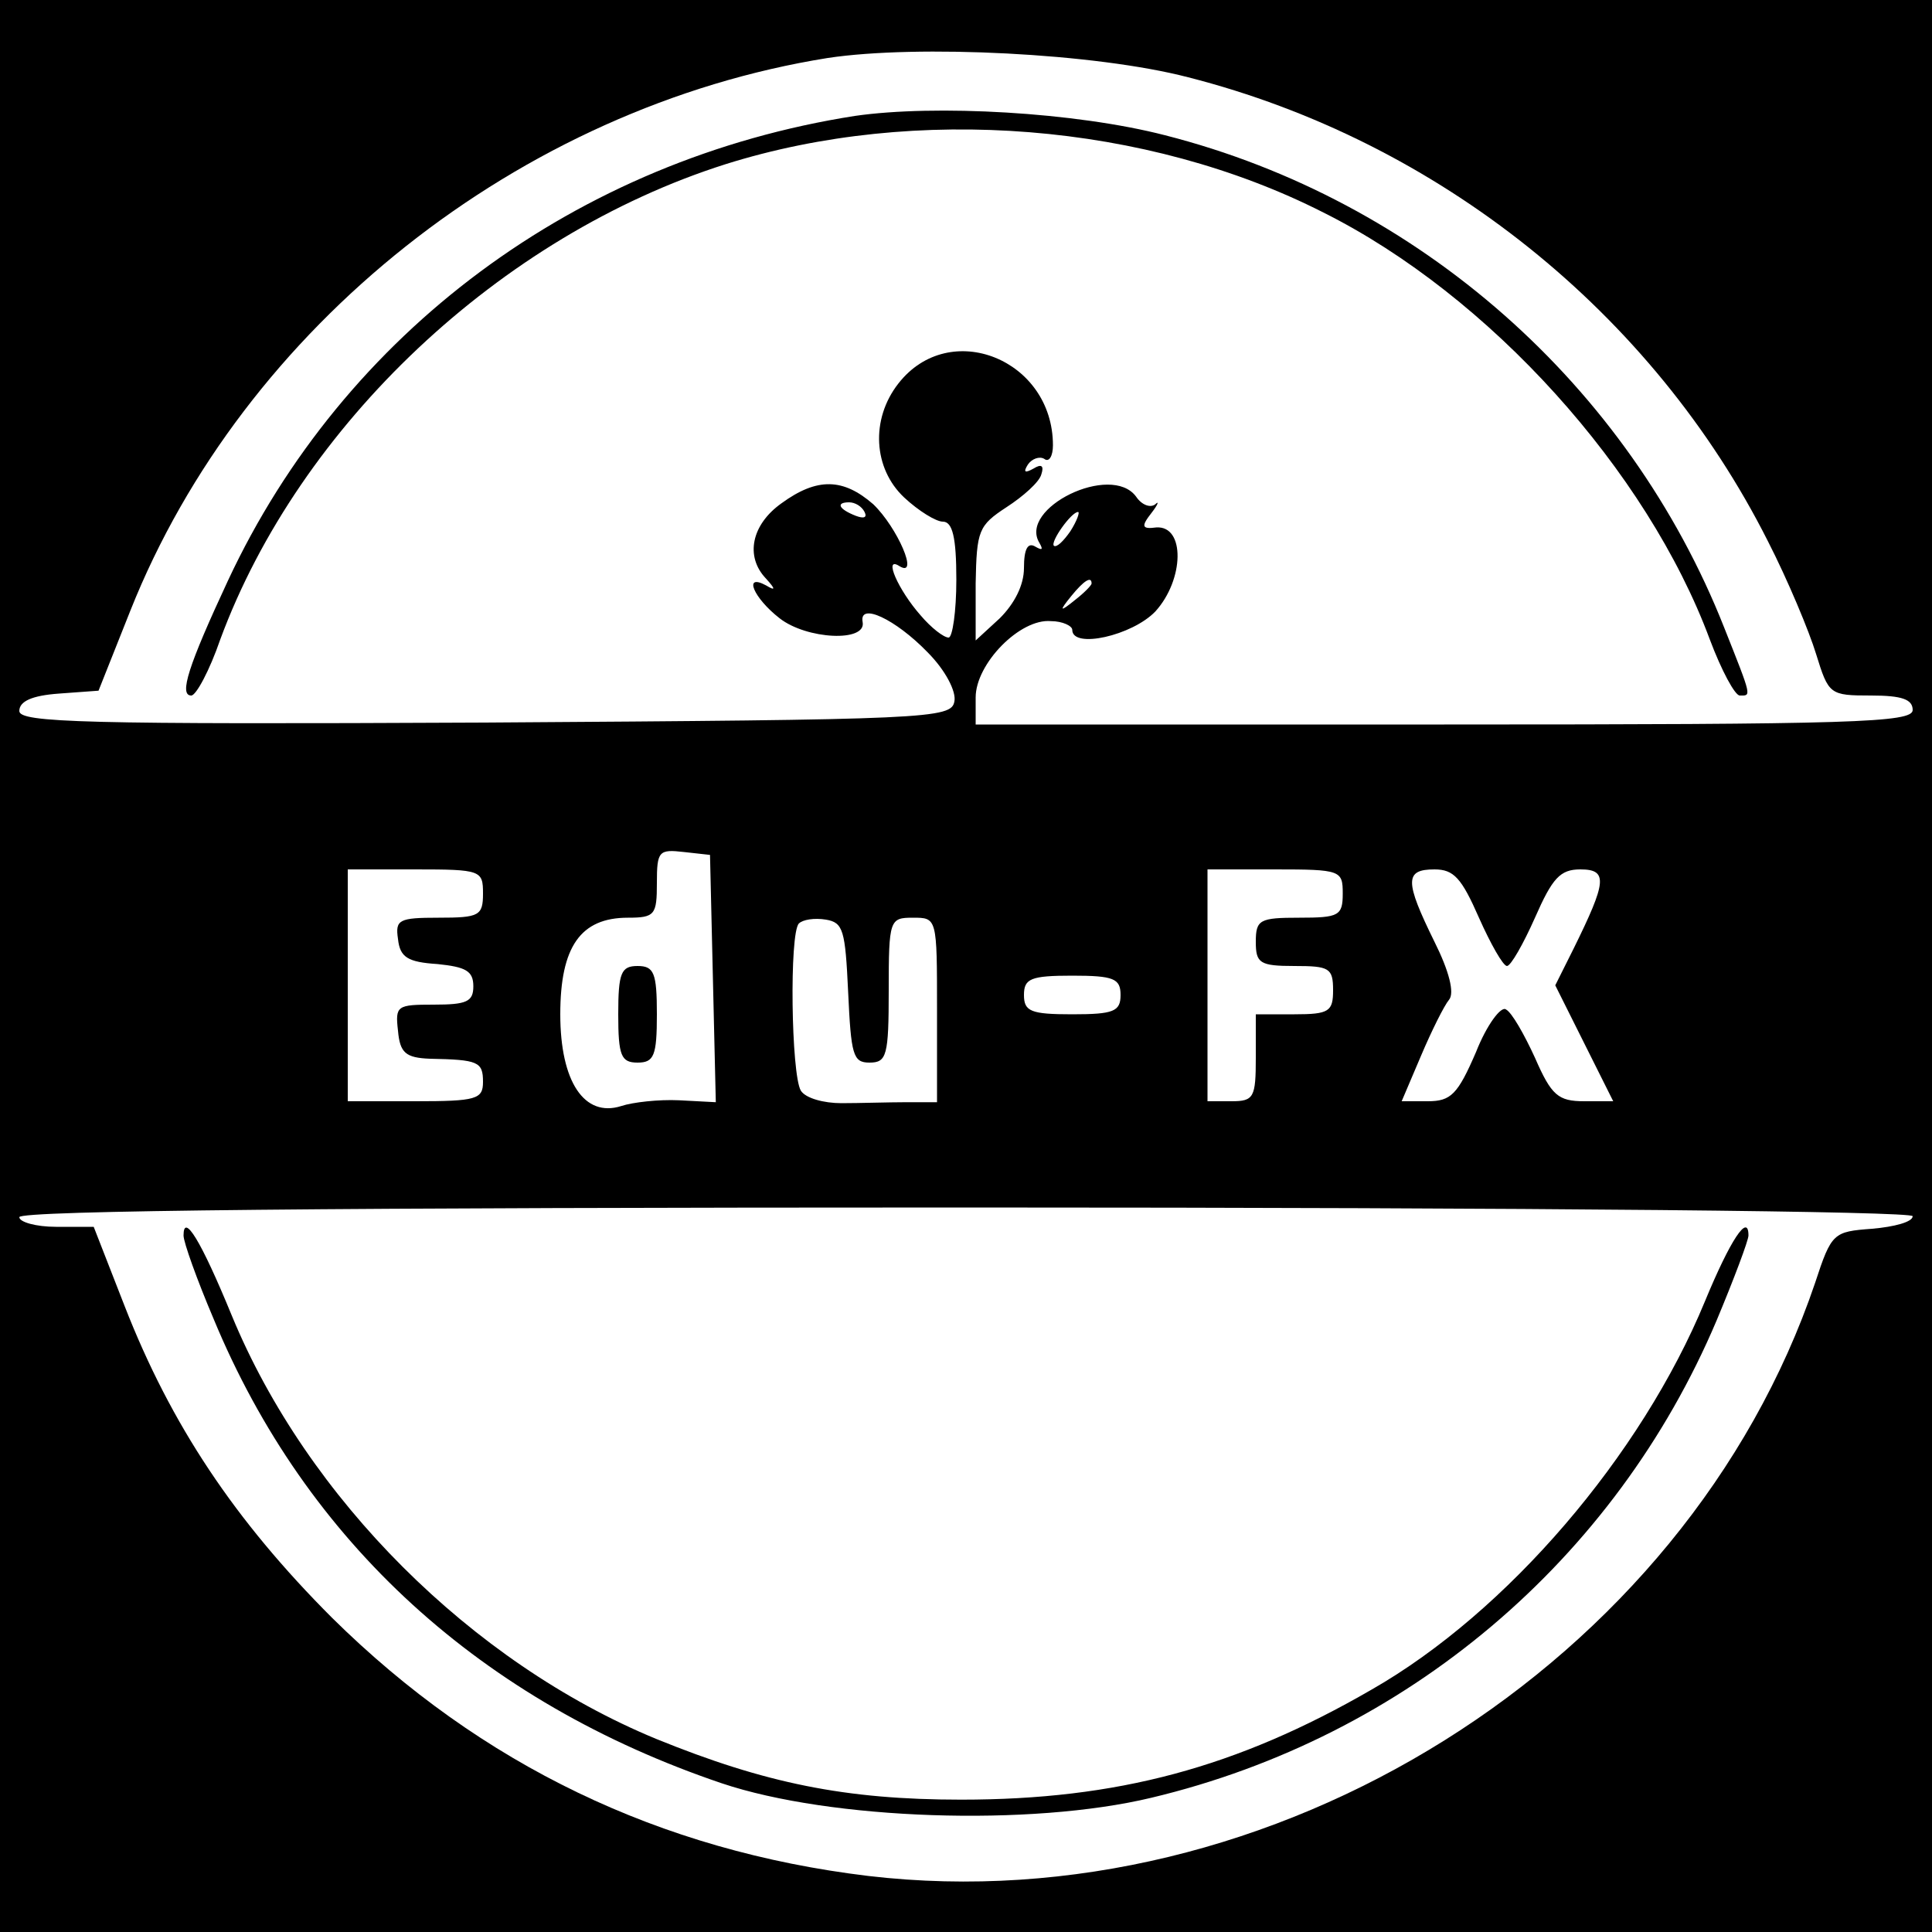 <?xml version="1.0" standalone="no"?>
<!DOCTYPE svg PUBLIC "-//W3C//DTD SVG 20010904//EN"
 "http://www.w3.org/TR/2001/REC-SVG-20010904/DTD/svg10.dtd">
<svg version="1.0" xmlns="http://www.w3.org/2000/svg"
 width="200pt" height="200pt" viewBox="0 0 200 200"
 preserveAspectRatio="xMidYMid meet">

<g transform="translate(0,200) scale(0.1,-0.1)"
fill="#000000" stroke="none">
<path d="M0 1000 l0 -1000 1000 0 1000 0 0 1000 0 1000 -1000 0 -1000 0 0
-1000z m1230 920 c259 -66 481 -244 600 -480 21 -41 43 -94 50 -117 13 -42 14
-43 57 -43 32 0 43 -4 43 -15 0 -13 -61 -15 -485 -15 l-485 0 0 28 c0 35 46
82 78 79 12 0 22 -5 22 -9 0 -20 62 -6 86 19 30 33 31 89 1 87 -15 -2 -16 1
-5 15 7 9 8 13 4 9 -5 -4 -14 -1 -20 8 -26 35 -122 -12 -100 -48 4 -7 3 -8 -4
-4 -8 5 -12 -2 -12 -22 0 -18 -10 -37 -25 -52 l-25 -23 0 59 c1 55 3 60 32 79
17 11 34 26 36 34 3 9 0 11 -8 6 -9 -5 -11 -4 -6 4 4 6 12 9 17 6 5 -4 9 3 9
14 0 89 -107 132 -160 64 -29 -37 -26 -88 6 -118 15 -14 33 -25 40 -25 10 0
14 -16 14 -60 0 -33 -4 -60 -8 -60 -5 0 -18 10 -29 23 -23 26 -39 62 -22 51
21 -13 -2 40 -27 64 -31 27 -58 28 -95 1 -31 -22 -38 -55 -16 -78 10 -11 10
-13 0 -7 -24 13 -13 -13 14 -34 28 -22 90 -25 86 -4 -4 21 34 3 67 -31 19 -19
30 -41 28 -51 -3 -18 -25 -19 -486 -22 -416 -2 -482 0 -482 12 0 10 13 16 41
18 l41 3 33 83 c117 294 403 521 722 572 93 14 277 5 373 -20z m-335 -450 c3
-6 -1 -7 -9 -4 -18 7 -21 14 -7 14 6 0 13 -4 16 -10z m213 -20 c-7 -10 -14
-17 -17 -15 -4 4 18 35 25 35 2 0 -1 -9 -8 -20z m22 -54 c0 -2 -8 -10 -17 -17
-16 -13 -17 -12 -4 4 13 16 21 21 21 13z m-392 -409 l3 -128 -38 2 c-21 1 -48
-2 -60 -6 -38 -12 -63 25 -63 95 0 70 21 100 70 100 28 0 30 3 30 36 0 33 2
35 28 32 l27 -3 3 -128z m-238 88 c0 -23 -4 -25 -46 -25 -41 0 -45 -2 -42 -22
2 -19 10 -24 41 -26 29 -3 37 -7 37 -23 0 -16 -7 -19 -41 -19 -38 0 -40 -1
-37 -27 2 -23 8 -28 33 -29 50 -1 55 -3 55 -24 0 -18 -7 -20 -70 -20 l-70 0 0
120 0 120 70 0 c68 0 70 -1 70 -25z m890 0 c0 -23 -4 -25 -45 -25 -41 0 -45
-2 -45 -25 0 -22 4 -25 40 -25 36 0 40 -2 40 -25 0 -22 -4 -25 -40 -25 l-40 0
0 -45 c0 -41 -2 -45 -25 -45 l-25 0 0 120 0 120 70 0 c68 0 70 -1 70 -25z
m141 -25 c12 -27 25 -50 29 -50 4 0 17 23 29 50 18 41 26 50 47 50 29 0 27
-13 -7 -82 l-19 -38 30 -60 30 -60 -30 0 c-27 0 -34 6 -51 45 -11 24 -24 47
-30 50 -5 4 -20 -16 -31 -44 -19 -44 -26 -51 -50 -51 l-27 0 20 47 c11 26 24
52 29 58 6 7 0 30 -15 60 -31 63 -31 75 0 75 20 0 28 -9 46 -50z m-653 -77 c3
-65 5 -73 22 -73 18 0 20 7 20 75 0 73 1 75 25 75 25 0 25 0 25 -95 l0 -96
-32 0 c-18 0 -48 -1 -67 -1 -18 0 -37 5 -42 13 -10 17 -12 163 -2 173 4 4 16
6 28 4 18 -3 20 -11 23 -75z m282 -3 c0 -17 -7 -20 -50 -20 -43 0 -50 3 -50
20 0 17 7 20 50 20 43 0 50 -3 50 -20z m820 -229 c0 -6 -19 -11 -42 -13 -40
-3 -42 -4 -59 -56 -134 -395 -562 -663 -980 -614 -216 26 -401 115 -555 267
-101 101 -167 200 -215 323 l-32 82 -39 0 c-21 0 -38 5 -38 10 0 7 333 10 980
10 607 0 980 -4 980 -9z"/>
<path d="M885 1880 c-288 -45 -529 -224 -649 -481 -41 -88 -51 -119 -38 -119
5 0 19 26 30 58 82 222 290 418 523 492 197 62 436 43 619 -50 172 -86 335
-267 400 -442 12 -32 26 -58 31 -58 12 0 13 -3 -16 70 -99 251 -316 443 -579
510 -93 24 -238 32 -321 20z"/>
<path d="M640 950 c0 -43 3 -50 20 -50 17 0 20 7 20 50 0 43 -3 50 -20 50 -17
0 -20 -7 -20 -50z"/>
<path d="M190 721 c0 -7 14 -46 31 -86 96 -232 278 -397 526 -481 113 -38 320
-45 445 -15 264 63 480 246 585 494 18 43 33 83 33 88 0 24 -19 -5 -45 -68
-66 -160 -205 -322 -345 -402 -140 -81 -264 -114 -425 -114 -120 0 -203 17
-316 63 -191 79 -361 249 -439 438 -32 78 -50 107 -50 83z"/>
</g>
</svg>
